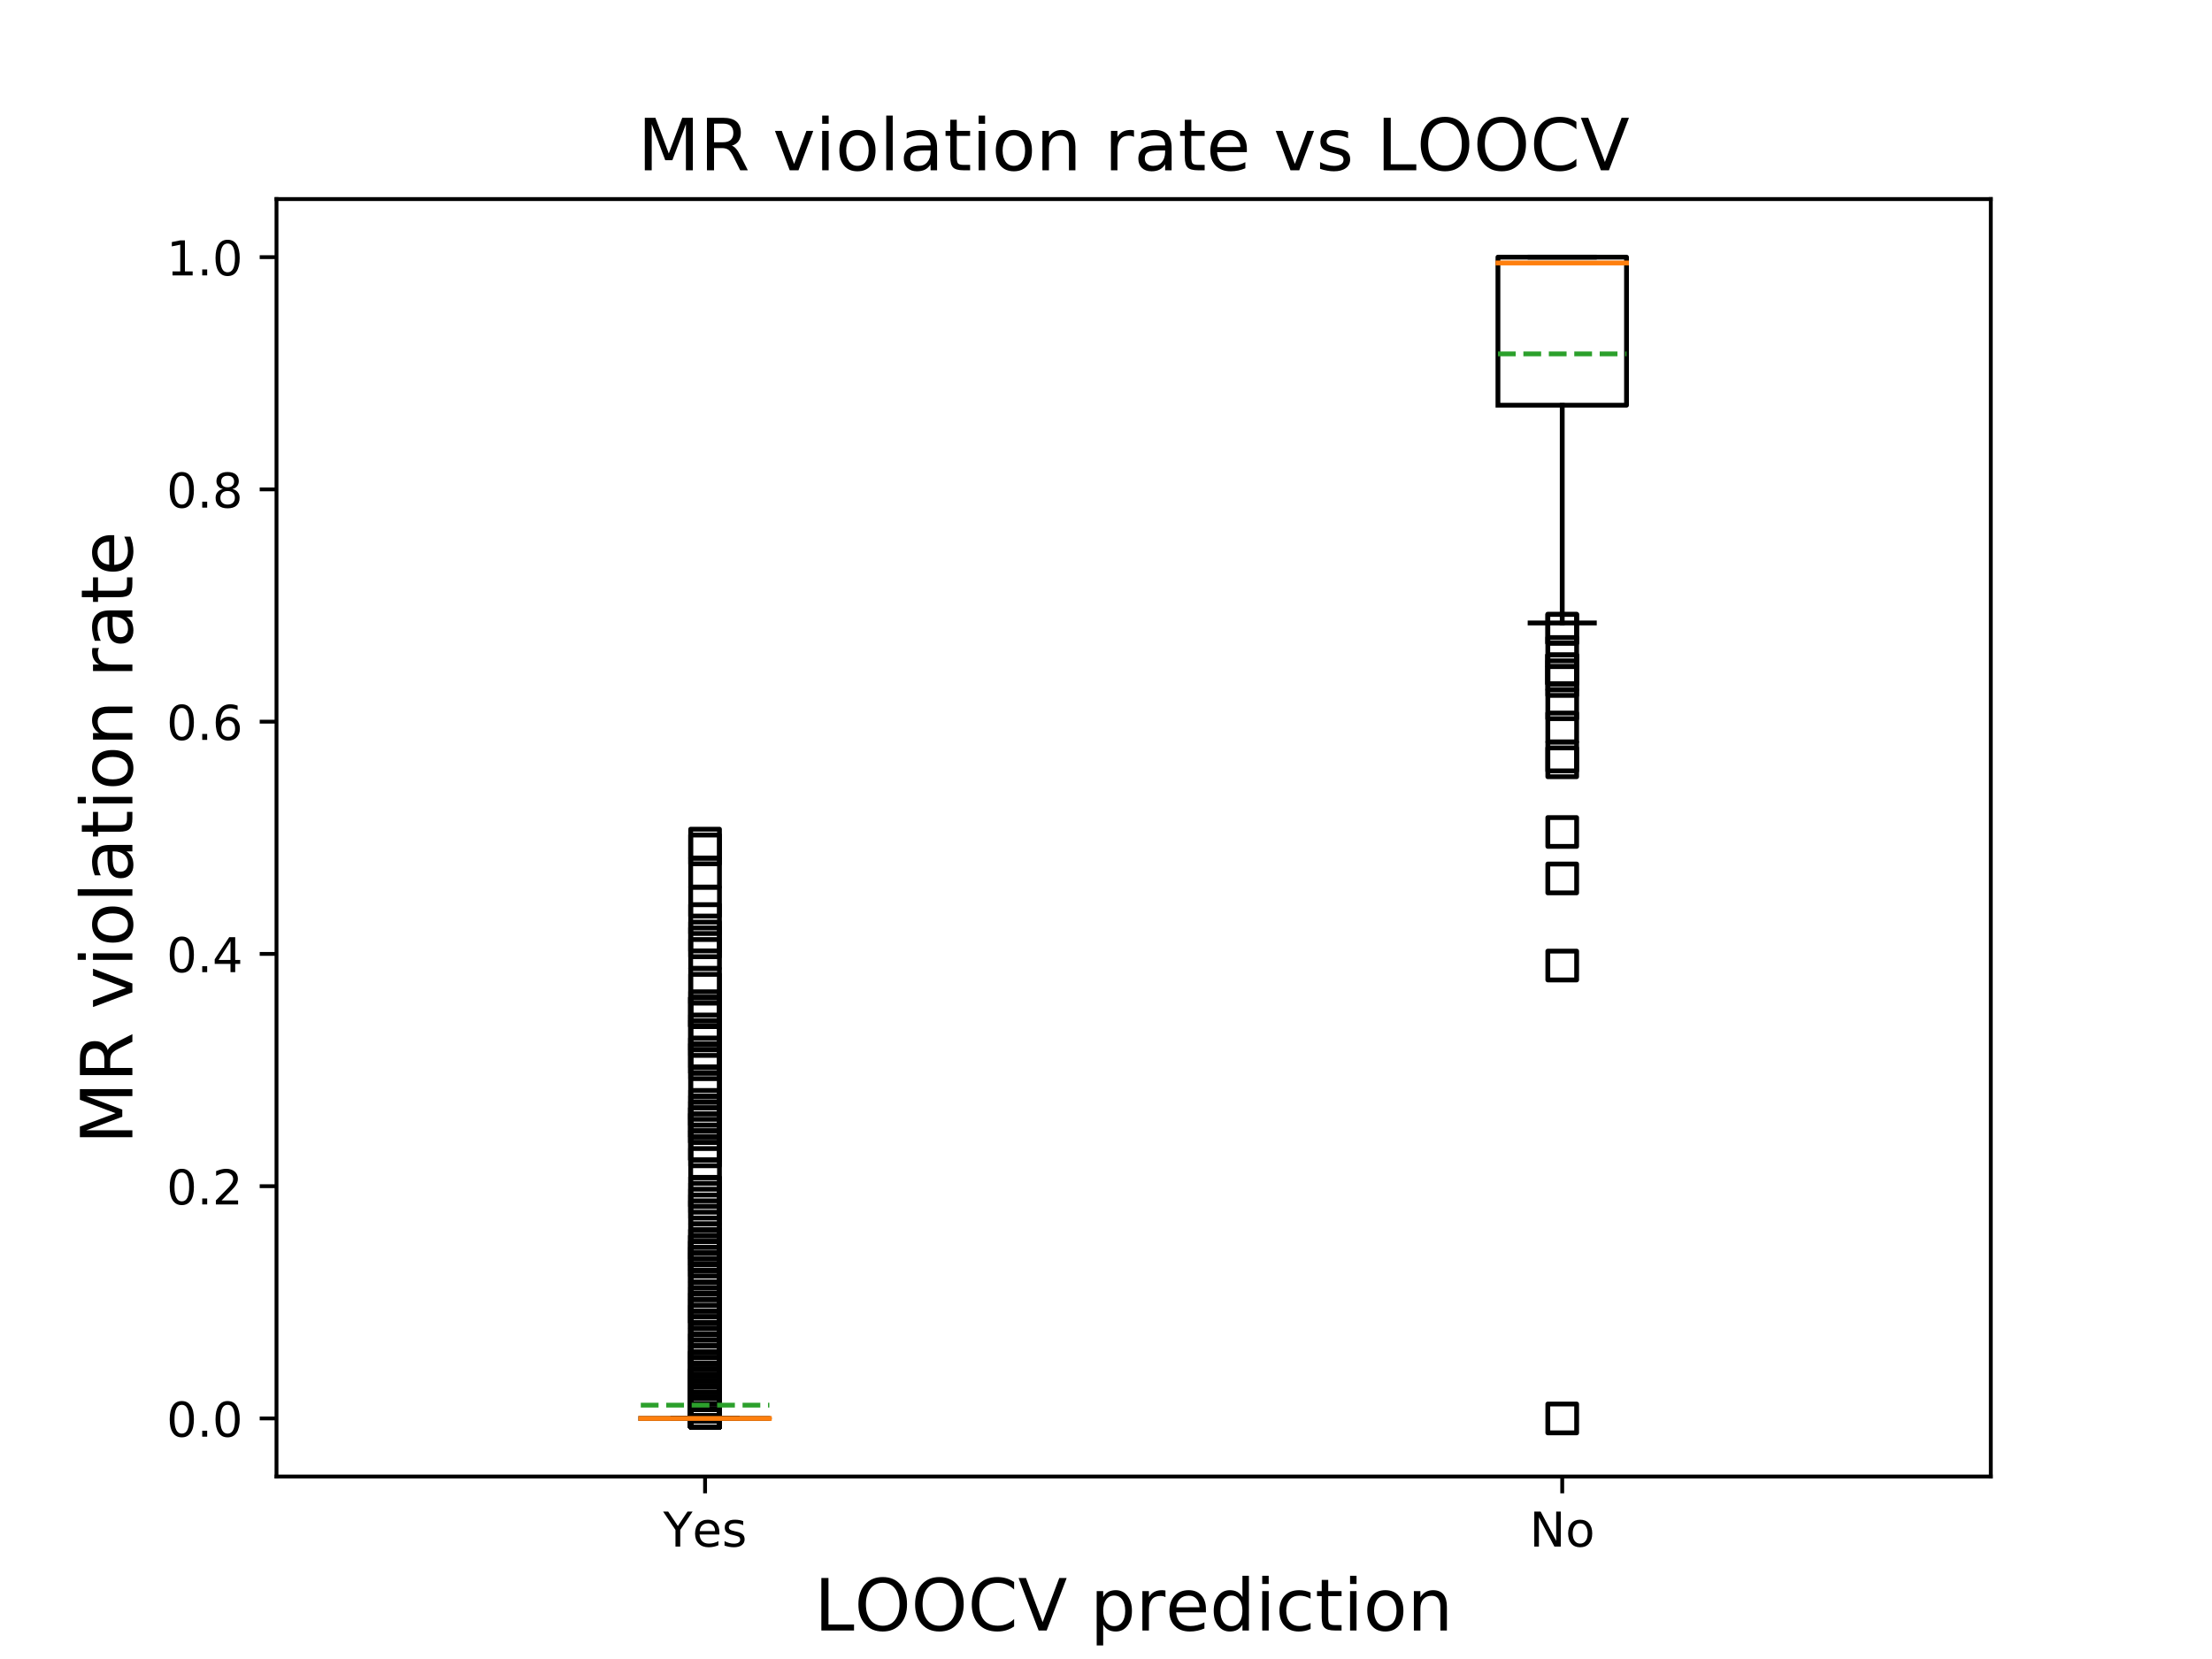 <?xml version="1.0" encoding="utf-8" standalone="no"?>
<!DOCTYPE svg PUBLIC "-//W3C//DTD SVG 1.1//EN"
  "http://www.w3.org/Graphics/SVG/1.1/DTD/svg11.dtd">
<!-- Created with matplotlib (https://matplotlib.org/) -->
<svg height="345.6pt" version="1.1" viewBox="0 0 460.8 345.6" width="460.8pt" xmlns="http://www.w3.org/2000/svg" xmlns:xlink="http://www.w3.org/1999/xlink">
 <defs>
  <style type="text/css">
*{stroke-linecap:butt;stroke-linejoin:round;}
  </style>
 </defs>
 <g id="figure_1">
  <g id="patch_1">
   <path d="M 0 345.6 
L 460.8 345.6 
L 460.8 0 
L 0 0 
z
" style="fill:#ffffff;"/>
  </g>
  <g id="axes_1">
   <g id="patch_2">
    <path d="M 57.6 307.584 
L 414.72 307.584 
L 414.72 41.472 
L 57.6 41.472 
z
" style="fill:#ffffff;"/>
   </g>
   <g id="matplotlib.axis_1">
    <g id="xtick_1">
     <g id="line2d_1">
      <defs>
       <path d="M 0 0 
L 0 3.5 
" id="m21ac62b0bc" style="stroke:#000000;stroke-width:0.8;"/>
      </defs>
      <g>
       <use style="stroke:#000000;stroke-width:0.8;" x="146.88" xlink:href="#m21ac62b0bc" y="307.584"/>
      </g>
     </g>
     <g id="text_1">
      <!-- Yes -->
      <defs>
       <path d="M -0.203 72.906 
L 10.406 72.906 
L 30.609 42.922 
L 50.688 72.906 
L 61.281 72.906 
L 35.5 34.719 
L 35.5 0 
L 25.594 0 
L 25.594 34.719 
z
" id="DejaVuSans-89"/>
       <path d="M 56.203 29.594 
L 56.203 25.203 
L 14.891 25.203 
Q 15.484 15.922 20.484 11.062 
Q 25.484 6.203 34.422 6.203 
Q 39.594 6.203 44.453 7.469 
Q 49.312 8.734 54.109 11.281 
L 54.109 2.781 
Q 49.266 0.734 44.188 -0.344 
Q 39.109 -1.422 33.891 -1.422 
Q 20.797 -1.422 13.156 6.188 
Q 5.516 13.812 5.516 26.812 
Q 5.516 40.234 12.766 48.109 
Q 20.016 56 32.328 56 
Q 43.359 56 49.781 48.891 
Q 56.203 41.797 56.203 29.594 
z
M 47.219 32.234 
Q 47.125 39.594 43.094 43.984 
Q 39.062 48.391 32.422 48.391 
Q 24.906 48.391 20.391 44.141 
Q 15.875 39.891 15.188 32.172 
z
" id="DejaVuSans-101"/>
       <path d="M 44.281 53.078 
L 44.281 44.578 
Q 40.484 46.531 36.375 47.5 
Q 32.281 48.484 27.875 48.484 
Q 21.188 48.484 17.844 46.438 
Q 14.5 44.391 14.5 40.281 
Q 14.5 37.156 16.891 35.375 
Q 19.281 33.594 26.516 31.984 
L 29.594 31.297 
Q 39.156 29.25 43.188 25.516 
Q 47.219 21.781 47.219 15.094 
Q 47.219 7.469 41.188 3.016 
Q 35.156 -1.422 24.609 -1.422 
Q 20.219 -1.422 15.453 -0.562 
Q 10.688 0.297 5.422 2 
L 5.422 11.281 
Q 10.406 8.688 15.234 7.391 
Q 20.062 6.109 24.812 6.109 
Q 31.156 6.109 34.562 8.281 
Q 37.984 10.453 37.984 14.406 
Q 37.984 18.062 35.516 20.016 
Q 33.062 21.969 24.703 23.781 
L 21.578 24.516 
Q 13.234 26.266 9.516 29.906 
Q 5.812 33.547 5.812 39.891 
Q 5.812 47.609 11.281 51.797 
Q 16.75 56 26.812 56 
Q 31.781 56 36.172 55.266 
Q 40.578 54.547 44.281 53.078 
z
" id="DejaVuSans-115"/>
      </defs>
      <g transform="translate(138.155 322.182)scale(0.1 -0.1)">
       <use xlink:href="#DejaVuSans-89"/>
       <use x="60.881" xlink:href="#DejaVuSans-101"/>
       <use x="122.404" xlink:href="#DejaVuSans-115"/>
      </g>
     </g>
    </g>
    <g id="xtick_2">
     <g id="line2d_2">
      <g>
       <use style="stroke:#000000;stroke-width:0.8;" x="325.44" xlink:href="#m21ac62b0bc" y="307.584"/>
      </g>
     </g>
     <g id="text_2">
      <!-- No -->
      <defs>
       <path d="M 9.812 72.906 
L 23.094 72.906 
L 55.422 11.922 
L 55.422 72.906 
L 64.984 72.906 
L 64.984 0 
L 51.703 0 
L 19.391 60.984 
L 19.391 0 
L 9.812 0 
z
" id="DejaVuSans-78"/>
       <path d="M 30.609 48.391 
Q 23.391 48.391 19.188 42.75 
Q 14.984 37.109 14.984 27.297 
Q 14.984 17.484 19.156 11.844 
Q 23.344 6.203 30.609 6.203 
Q 37.797 6.203 41.984 11.859 
Q 46.188 17.531 46.188 27.297 
Q 46.188 37.016 41.984 42.703 
Q 37.797 48.391 30.609 48.391 
z
M 30.609 56 
Q 42.328 56 49.016 48.375 
Q 55.719 40.766 55.719 27.297 
Q 55.719 13.875 49.016 6.219 
Q 42.328 -1.422 30.609 -1.422 
Q 18.844 -1.422 12.172 6.219 
Q 5.516 13.875 5.516 27.297 
Q 5.516 40.766 12.172 48.375 
Q 18.844 56 30.609 56 
z
" id="DejaVuSans-111"/>
      </defs>
      <g transform="translate(318.64 322.182)scale(0.1 -0.1)">
       <use xlink:href="#DejaVuSans-78"/>
       <use x="74.805" xlink:href="#DejaVuSans-111"/>
      </g>
     </g>
    </g>
    <g id="text_3">
     <!-- LOOCV prediction -->
     <defs>
      <path d="M 9.812 72.906 
L 19.672 72.906 
L 19.672 8.297 
L 55.172 8.297 
L 55.172 0 
L 9.812 0 
z
" id="DejaVuSans-76"/>
      <path d="M 39.406 66.219 
Q 28.656 66.219 22.328 58.203 
Q 16.016 50.203 16.016 36.375 
Q 16.016 22.609 22.328 14.594 
Q 28.656 6.594 39.406 6.594 
Q 50.141 6.594 56.422 14.594 
Q 62.703 22.609 62.703 36.375 
Q 62.703 50.203 56.422 58.203 
Q 50.141 66.219 39.406 66.219 
z
M 39.406 74.219 
Q 54.734 74.219 63.906 63.938 
Q 73.094 53.656 73.094 36.375 
Q 73.094 19.141 63.906 8.859 
Q 54.734 -1.422 39.406 -1.422 
Q 24.031 -1.422 14.812 8.828 
Q 5.609 19.094 5.609 36.375 
Q 5.609 53.656 14.812 63.938 
Q 24.031 74.219 39.406 74.219 
z
" id="DejaVuSans-79"/>
      <path d="M 64.406 67.281 
L 64.406 56.891 
Q 59.422 61.531 53.781 63.812 
Q 48.141 66.109 41.797 66.109 
Q 29.297 66.109 22.656 58.469 
Q 16.016 50.828 16.016 36.375 
Q 16.016 21.969 22.656 14.328 
Q 29.297 6.688 41.797 6.688 
Q 48.141 6.688 53.781 8.984 
Q 59.422 11.281 64.406 15.922 
L 64.406 5.609 
Q 59.234 2.094 53.438 0.328 
Q 47.656 -1.422 41.219 -1.422 
Q 24.656 -1.422 15.125 8.703 
Q 5.609 18.844 5.609 36.375 
Q 5.609 53.953 15.125 64.078 
Q 24.656 74.219 41.219 74.219 
Q 47.75 74.219 53.531 72.484 
Q 59.328 70.75 64.406 67.281 
z
" id="DejaVuSans-67"/>
      <path d="M 28.609 0 
L 0.781 72.906 
L 11.078 72.906 
L 34.188 11.531 
L 57.328 72.906 
L 67.578 72.906 
L 39.797 0 
z
" id="DejaVuSans-86"/>
      <path id="DejaVuSans-32"/>
      <path d="M 18.109 8.203 
L 18.109 -20.797 
L 9.078 -20.797 
L 9.078 54.688 
L 18.109 54.688 
L 18.109 46.391 
Q 20.953 51.266 25.266 53.625 
Q 29.594 56 35.594 56 
Q 45.562 56 51.781 48.094 
Q 58.016 40.188 58.016 27.297 
Q 58.016 14.406 51.781 6.484 
Q 45.562 -1.422 35.594 -1.422 
Q 29.594 -1.422 25.266 0.953 
Q 20.953 3.328 18.109 8.203 
z
M 48.688 27.297 
Q 48.688 37.203 44.609 42.844 
Q 40.531 48.484 33.406 48.484 
Q 26.266 48.484 22.188 42.844 
Q 18.109 37.203 18.109 27.297 
Q 18.109 17.391 22.188 11.75 
Q 26.266 6.109 33.406 6.109 
Q 40.531 6.109 44.609 11.75 
Q 48.688 17.391 48.688 27.297 
z
" id="DejaVuSans-112"/>
      <path d="M 41.109 46.297 
Q 39.594 47.172 37.812 47.578 
Q 36.031 48 33.891 48 
Q 26.266 48 22.188 43.047 
Q 18.109 38.094 18.109 28.812 
L 18.109 0 
L 9.078 0 
L 9.078 54.688 
L 18.109 54.688 
L 18.109 46.188 
Q 20.953 51.172 25.484 53.578 
Q 30.031 56 36.531 56 
Q 37.453 56 38.578 55.875 
Q 39.703 55.766 41.062 55.516 
z
" id="DejaVuSans-114"/>
      <path d="M 45.406 46.391 
L 45.406 75.984 
L 54.391 75.984 
L 54.391 0 
L 45.406 0 
L 45.406 8.203 
Q 42.578 3.328 38.25 0.953 
Q 33.938 -1.422 27.875 -1.422 
Q 17.969 -1.422 11.734 6.484 
Q 5.516 14.406 5.516 27.297 
Q 5.516 40.188 11.734 48.094 
Q 17.969 56 27.875 56 
Q 33.938 56 38.25 53.625 
Q 42.578 51.266 45.406 46.391 
z
M 14.797 27.297 
Q 14.797 17.391 18.875 11.75 
Q 22.953 6.109 30.078 6.109 
Q 37.203 6.109 41.297 11.75 
Q 45.406 17.391 45.406 27.297 
Q 45.406 37.203 41.297 42.844 
Q 37.203 48.484 30.078 48.484 
Q 22.953 48.484 18.875 42.844 
Q 14.797 37.203 14.797 27.297 
z
" id="DejaVuSans-100"/>
      <path d="M 9.422 54.688 
L 18.406 54.688 
L 18.406 0 
L 9.422 0 
z
M 9.422 75.984 
L 18.406 75.984 
L 18.406 64.594 
L 9.422 64.594 
z
" id="DejaVuSans-105"/>
      <path d="M 48.781 52.594 
L 48.781 44.188 
Q 44.969 46.297 41.141 47.344 
Q 37.312 48.391 33.406 48.391 
Q 24.656 48.391 19.812 42.844 
Q 14.984 37.312 14.984 27.297 
Q 14.984 17.281 19.812 11.734 
Q 24.656 6.203 33.406 6.203 
Q 37.312 6.203 41.141 7.25 
Q 44.969 8.297 48.781 10.406 
L 48.781 2.094 
Q 45.016 0.344 40.984 -0.531 
Q 36.969 -1.422 32.422 -1.422 
Q 20.062 -1.422 12.781 6.344 
Q 5.516 14.109 5.516 27.297 
Q 5.516 40.672 12.859 48.328 
Q 20.219 56 33.016 56 
Q 37.156 56 41.109 55.141 
Q 45.062 54.297 48.781 52.594 
z
" id="DejaVuSans-99"/>
      <path d="M 18.312 70.219 
L 18.312 54.688 
L 36.812 54.688 
L 36.812 47.703 
L 18.312 47.703 
L 18.312 18.016 
Q 18.312 11.328 20.141 9.422 
Q 21.969 7.516 27.594 7.516 
L 36.812 7.516 
L 36.812 0 
L 27.594 0 
Q 17.188 0 13.234 3.875 
Q 9.281 7.766 9.281 18.016 
L 9.281 47.703 
L 2.688 47.703 
L 2.688 54.688 
L 9.281 54.688 
L 9.281 70.219 
z
" id="DejaVuSans-116"/>
      <path d="M 54.891 33.016 
L 54.891 0 
L 45.906 0 
L 45.906 32.719 
Q 45.906 40.484 42.875 44.328 
Q 39.844 48.188 33.797 48.188 
Q 26.516 48.188 22.312 43.547 
Q 18.109 38.922 18.109 30.906 
L 18.109 0 
L 9.078 0 
L 9.078 54.688 
L 18.109 54.688 
L 18.109 46.188 
Q 21.344 51.125 25.703 53.562 
Q 30.078 56 35.797 56 
Q 45.219 56 50.047 50.172 
Q 54.891 44.344 54.891 33.016 
z
" id="DejaVuSans-110"/>
     </defs>
     <g transform="translate(169.634 339.66)scale(0.15 -0.15)">
      <use xlink:href="#DejaVuSans-76"/>
      <use x="55.666" xlink:href="#DejaVuSans-79"/>
      <use x="134.377" xlink:href="#DejaVuSans-79"/>
      <use x="213.088" xlink:href="#DejaVuSans-67"/>
      <use x="282.912" xlink:href="#DejaVuSans-86"/>
      <use x="351.32" xlink:href="#DejaVuSans-32"/>
      <use x="383.107" xlink:href="#DejaVuSans-112"/>
      <use x="446.584" xlink:href="#DejaVuSans-114"/>
      <use x="487.666" xlink:href="#DejaVuSans-101"/>
      <use x="549.189" xlink:href="#DejaVuSans-100"/>
      <use x="612.666" xlink:href="#DejaVuSans-105"/>
      <use x="640.449" xlink:href="#DejaVuSans-99"/>
      <use x="695.43" xlink:href="#DejaVuSans-116"/>
      <use x="734.639" xlink:href="#DejaVuSans-105"/>
      <use x="762.422" xlink:href="#DejaVuSans-111"/>
      <use x="823.604" xlink:href="#DejaVuSans-110"/>
     </g>
    </g>
   </g>
   <g id="matplotlib.axis_2">
    <g id="ytick_1">
     <g id="line2d_3">
      <defs>
       <path d="M 0 0 
L -3.5 0 
" id="m6e9c10c8f7" style="stroke:#000000;stroke-width:0.8;"/>
      </defs>
      <g>
       <use style="stroke:#000000;stroke-width:0.8;" x="57.6" xlink:href="#m6e9c10c8f7" y="295.488"/>
      </g>
     </g>
     <g id="text_4">
      <!-- 0.0 -->
      <defs>
       <path d="M 31.781 66.406 
Q 24.172 66.406 20.328 58.906 
Q 16.5 51.422 16.5 36.375 
Q 16.5 21.391 20.328 13.891 
Q 24.172 6.391 31.781 6.391 
Q 39.453 6.391 43.281 13.891 
Q 47.125 21.391 47.125 36.375 
Q 47.125 51.422 43.281 58.906 
Q 39.453 66.406 31.781 66.406 
z
M 31.781 74.219 
Q 44.047 74.219 50.516 64.516 
Q 56.984 54.828 56.984 36.375 
Q 56.984 17.969 50.516 8.266 
Q 44.047 -1.422 31.781 -1.422 
Q 19.531 -1.422 13.062 8.266 
Q 6.594 17.969 6.594 36.375 
Q 6.594 54.828 13.062 64.516 
Q 19.531 74.219 31.781 74.219 
z
" id="DejaVuSans-48"/>
       <path d="M 10.688 12.406 
L 21 12.406 
L 21 0 
L 10.688 0 
z
" id="DejaVuSans-46"/>
      </defs>
      <g transform="translate(34.697 299.287)scale(0.1 -0.1)">
       <use xlink:href="#DejaVuSans-48"/>
       <use x="63.623" xlink:href="#DejaVuSans-46"/>
       <use x="95.41" xlink:href="#DejaVuSans-48"/>
      </g>
     </g>
    </g>
    <g id="ytick_2">
     <g id="line2d_4">
      <g>
       <use style="stroke:#000000;stroke-width:0.8;" x="57.6" xlink:href="#m6e9c10c8f7" y="247.104"/>
      </g>
     </g>
     <g id="text_5">
      <!-- 0.2 -->
      <defs>
       <path d="M 19.188 8.297 
L 53.609 8.297 
L 53.609 0 
L 7.328 0 
L 7.328 8.297 
Q 12.938 14.109 22.625 23.891 
Q 32.328 33.688 34.812 36.531 
Q 39.547 41.844 41.422 45.531 
Q 43.312 49.219 43.312 52.781 
Q 43.312 58.594 39.234 62.25 
Q 35.156 65.922 28.609 65.922 
Q 23.969 65.922 18.812 64.312 
Q 13.672 62.703 7.812 59.422 
L 7.812 69.391 
Q 13.766 71.781 18.938 73 
Q 24.125 74.219 28.422 74.219 
Q 39.75 74.219 46.484 68.547 
Q 53.219 62.891 53.219 53.422 
Q 53.219 48.922 51.531 44.891 
Q 49.859 40.875 45.406 35.406 
Q 44.188 33.984 37.641 27.219 
Q 31.109 20.453 19.188 8.297 
z
" id="DejaVuSans-50"/>
      </defs>
      <g transform="translate(34.697 250.903)scale(0.1 -0.1)">
       <use xlink:href="#DejaVuSans-48"/>
       <use x="63.623" xlink:href="#DejaVuSans-46"/>
       <use x="95.41" xlink:href="#DejaVuSans-50"/>
      </g>
     </g>
    </g>
    <g id="ytick_3">
     <g id="line2d_5">
      <g>
       <use style="stroke:#000000;stroke-width:0.8;" x="57.6" xlink:href="#m6e9c10c8f7" y="198.72"/>
      </g>
     </g>
     <g id="text_6">
      <!-- 0.4 -->
      <defs>
       <path d="M 37.797 64.312 
L 12.891 25.391 
L 37.797 25.391 
z
M 35.203 72.906 
L 47.609 72.906 
L 47.609 25.391 
L 58.016 25.391 
L 58.016 17.188 
L 47.609 17.188 
L 47.609 0 
L 37.797 0 
L 37.797 17.188 
L 4.891 17.188 
L 4.891 26.703 
z
" id="DejaVuSans-52"/>
      </defs>
      <g transform="translate(34.697 202.519)scale(0.1 -0.1)">
       <use xlink:href="#DejaVuSans-48"/>
       <use x="63.623" xlink:href="#DejaVuSans-46"/>
       <use x="95.41" xlink:href="#DejaVuSans-52"/>
      </g>
     </g>
    </g>
    <g id="ytick_4">
     <g id="line2d_6">
      <g>
       <use style="stroke:#000000;stroke-width:0.8;" x="57.6" xlink:href="#m6e9c10c8f7" y="150.336"/>
      </g>
     </g>
     <g id="text_7">
      <!-- 0.6 -->
      <defs>
       <path d="M 33.016 40.375 
Q 26.375 40.375 22.484 35.828 
Q 18.609 31.297 18.609 23.391 
Q 18.609 15.531 22.484 10.953 
Q 26.375 6.391 33.016 6.391 
Q 39.656 6.391 43.531 10.953 
Q 47.406 15.531 47.406 23.391 
Q 47.406 31.297 43.531 35.828 
Q 39.656 40.375 33.016 40.375 
z
M 52.594 71.297 
L 52.594 62.312 
Q 48.875 64.062 45.094 64.984 
Q 41.312 65.922 37.594 65.922 
Q 27.828 65.922 22.672 59.328 
Q 17.531 52.734 16.797 39.406 
Q 19.672 43.656 24.016 45.922 
Q 28.375 48.188 33.594 48.188 
Q 44.578 48.188 50.953 41.516 
Q 57.328 34.859 57.328 23.391 
Q 57.328 12.156 50.688 5.359 
Q 44.047 -1.422 33.016 -1.422 
Q 20.359 -1.422 13.672 8.266 
Q 6.984 17.969 6.984 36.375 
Q 6.984 53.656 15.188 63.938 
Q 23.391 74.219 37.203 74.219 
Q 40.922 74.219 44.703 73.484 
Q 48.484 72.75 52.594 71.297 
z
" id="DejaVuSans-54"/>
      </defs>
      <g transform="translate(34.697 154.135)scale(0.1 -0.1)">
       <use xlink:href="#DejaVuSans-48"/>
       <use x="63.623" xlink:href="#DejaVuSans-46"/>
       <use x="95.41" xlink:href="#DejaVuSans-54"/>
      </g>
     </g>
    </g>
    <g id="ytick_5">
     <g id="line2d_7">
      <g>
       <use style="stroke:#000000;stroke-width:0.8;" x="57.6" xlink:href="#m6e9c10c8f7" y="101.952"/>
      </g>
     </g>
     <g id="text_8">
      <!-- 0.8 -->
      <defs>
       <path d="M 31.781 34.625 
Q 24.75 34.625 20.719 30.859 
Q 16.703 27.094 16.703 20.516 
Q 16.703 13.922 20.719 10.156 
Q 24.75 6.391 31.781 6.391 
Q 38.812 6.391 42.859 10.172 
Q 46.922 13.969 46.922 20.516 
Q 46.922 27.094 42.891 30.859 
Q 38.875 34.625 31.781 34.625 
z
M 21.922 38.812 
Q 15.578 40.375 12.031 44.719 
Q 8.5 49.078 8.5 55.328 
Q 8.5 64.062 14.719 69.141 
Q 20.953 74.219 31.781 74.219 
Q 42.672 74.219 48.875 69.141 
Q 55.078 64.062 55.078 55.328 
Q 55.078 49.078 51.531 44.719 
Q 48 40.375 41.703 38.812 
Q 48.828 37.156 52.797 32.312 
Q 56.781 27.484 56.781 20.516 
Q 56.781 9.906 50.312 4.234 
Q 43.844 -1.422 31.781 -1.422 
Q 19.734 -1.422 13.25 4.234 
Q 6.781 9.906 6.781 20.516 
Q 6.781 27.484 10.781 32.312 
Q 14.797 37.156 21.922 38.812 
z
M 18.312 54.391 
Q 18.312 48.734 21.844 45.562 
Q 25.391 42.391 31.781 42.391 
Q 38.141 42.391 41.719 45.562 
Q 45.312 48.734 45.312 54.391 
Q 45.312 60.062 41.719 63.234 
Q 38.141 66.406 31.781 66.406 
Q 25.391 66.406 21.844 63.234 
Q 18.312 60.062 18.312 54.391 
z
" id="DejaVuSans-56"/>
      </defs>
      <g transform="translate(34.697 105.751)scale(0.1 -0.1)">
       <use xlink:href="#DejaVuSans-48"/>
       <use x="63.623" xlink:href="#DejaVuSans-46"/>
       <use x="95.41" xlink:href="#DejaVuSans-56"/>
      </g>
     </g>
    </g>
    <g id="ytick_6">
     <g id="line2d_8">
      <g>
       <use style="stroke:#000000;stroke-width:0.8;" x="57.6" xlink:href="#m6e9c10c8f7" y="53.568"/>
      </g>
     </g>
     <g id="text_9">
      <!-- 1.0 -->
      <defs>
       <path d="M 12.406 8.297 
L 28.516 8.297 
L 28.516 63.922 
L 10.984 60.406 
L 10.984 69.391 
L 28.422 72.906 
L 38.281 72.906 
L 38.281 8.297 
L 54.391 8.297 
L 54.391 0 
L 12.406 0 
z
" id="DejaVuSans-49"/>
      </defs>
      <g transform="translate(34.697 57.367)scale(0.1 -0.1)">
       <use xlink:href="#DejaVuSans-49"/>
       <use x="63.623" xlink:href="#DejaVuSans-46"/>
       <use x="95.41" xlink:href="#DejaVuSans-48"/>
      </g>
     </g>
    </g>
    <g id="text_10">
     <!-- MR violation rate -->
     <defs>
      <path d="M 9.812 72.906 
L 24.516 72.906 
L 43.109 23.297 
L 61.812 72.906 
L 76.516 72.906 
L 76.516 0 
L 66.891 0 
L 66.891 64.016 
L 48.094 14.016 
L 38.188 14.016 
L 19.391 64.016 
L 19.391 0 
L 9.812 0 
z
" id="DejaVuSans-77"/>
      <path d="M 44.391 34.188 
Q 47.562 33.109 50.562 29.594 
Q 53.562 26.078 56.594 19.922 
L 66.609 0 
L 56 0 
L 46.688 18.703 
Q 43.062 26.031 39.672 28.422 
Q 36.281 30.812 30.422 30.812 
L 19.672 30.812 
L 19.672 0 
L 9.812 0 
L 9.812 72.906 
L 32.078 72.906 
Q 44.578 72.906 50.734 67.672 
Q 56.891 62.453 56.891 51.906 
Q 56.891 45.016 53.688 40.469 
Q 50.484 35.938 44.391 34.188 
z
M 19.672 64.797 
L 19.672 38.922 
L 32.078 38.922 
Q 39.203 38.922 42.844 42.219 
Q 46.484 45.516 46.484 51.906 
Q 46.484 58.297 42.844 61.547 
Q 39.203 64.797 32.078 64.797 
z
" id="DejaVuSans-82"/>
      <path d="M 2.984 54.688 
L 12.5 54.688 
L 29.594 8.797 
L 46.688 54.688 
L 56.203 54.688 
L 35.688 0 
L 23.484 0 
z
" id="DejaVuSans-118"/>
      <path d="M 9.422 75.984 
L 18.406 75.984 
L 18.406 0 
L 9.422 0 
z
" id="DejaVuSans-108"/>
      <path d="M 34.281 27.484 
Q 23.391 27.484 19.188 25 
Q 14.984 22.516 14.984 16.5 
Q 14.984 11.719 18.141 8.906 
Q 21.297 6.109 26.703 6.109 
Q 34.188 6.109 38.703 11.406 
Q 43.219 16.703 43.219 25.484 
L 43.219 27.484 
z
M 52.203 31.203 
L 52.203 0 
L 43.219 0 
L 43.219 8.297 
Q 40.141 3.328 35.547 0.953 
Q 30.953 -1.422 24.312 -1.422 
Q 15.922 -1.422 10.953 3.297 
Q 6 8.016 6 15.922 
Q 6 25.141 12.172 29.828 
Q 18.359 34.516 30.609 34.516 
L 43.219 34.516 
L 43.219 35.406 
Q 43.219 41.609 39.141 45 
Q 35.062 48.391 27.688 48.391 
Q 23 48.391 18.547 47.266 
Q 14.109 46.141 10.016 43.891 
L 10.016 52.203 
Q 14.938 54.109 19.578 55.047 
Q 24.219 56 28.609 56 
Q 40.484 56 46.344 49.844 
Q 52.203 43.703 52.203 31.203 
z
" id="DejaVuSans-97"/>
     </defs>
     <g transform="translate(27.577 238.369)rotate(-90)scale(0.15 -0.15)">
      <use xlink:href="#DejaVuSans-77"/>
      <use x="86.279" xlink:href="#DejaVuSans-82"/>
      <use x="155.762" xlink:href="#DejaVuSans-32"/>
      <use x="187.549" xlink:href="#DejaVuSans-118"/>
      <use x="246.729" xlink:href="#DejaVuSans-105"/>
      <use x="274.512" xlink:href="#DejaVuSans-111"/>
      <use x="335.693" xlink:href="#DejaVuSans-108"/>
      <use x="363.477" xlink:href="#DejaVuSans-97"/>
      <use x="424.756" xlink:href="#DejaVuSans-116"/>
      <use x="463.965" xlink:href="#DejaVuSans-105"/>
      <use x="491.748" xlink:href="#DejaVuSans-111"/>
      <use x="552.93" xlink:href="#DejaVuSans-110"/>
      <use x="616.309" xlink:href="#DejaVuSans-32"/>
      <use x="648.096" xlink:href="#DejaVuSans-114"/>
      <use x="689.209" xlink:href="#DejaVuSans-97"/>
      <use x="750.488" xlink:href="#DejaVuSans-116"/>
      <use x="789.697" xlink:href="#DejaVuSans-101"/>
     </g>
    </g>
   </g>
   <g id="line2d_9">
    <path clip-path="url(#p025a05ccf8)" d="M 133.488 295.488 
L 160.272 295.488 
L 160.272 295.488 
L 133.488 295.488 
L 133.488 295.488 
" style="fill:none;stroke:#000000;stroke-linecap:square;"/>
   </g>
   <g id="line2d_10">
    <path clip-path="url(#p025a05ccf8)" d="M 146.88 295.488 
L 146.88 295.488 
" style="fill:none;stroke:#000000;stroke-linecap:square;"/>
   </g>
   <g id="line2d_11">
    <path clip-path="url(#p025a05ccf8)" d="M 146.88 295.488 
L 146.88 295.488 
" style="fill:none;stroke:#000000;stroke-linecap:square;"/>
   </g>
   <g id="line2d_12">
    <path clip-path="url(#p025a05ccf8)" d="M 140.184 295.488 
L 153.576 295.488 
" style="fill:none;stroke:#000000;stroke-linecap:square;"/>
   </g>
   <g id="line2d_13">
    <path clip-path="url(#p025a05ccf8)" d="M 140.184 295.488 
L 153.576 295.488 
" style="fill:none;stroke:#000000;stroke-linecap:square;"/>
   </g>
   <g id="line2d_14">
    <defs>
     <path d="M -3 3 
L 3 3 
L 3 -3 
L -3 -3 
z
" id="mf891c293b8" style="stroke:#000000;stroke-linejoin:miter;"/>
    </defs>
    <g clip-path="url(#p025a05ccf8)">
     <use style="fill-opacity:0;stroke:#000000;stroke-linejoin:miter;" x="146.88" xlink:href="#mf891c293b8" y="294.278"/>
     <use style="fill-opacity:0;stroke:#000000;stroke-linejoin:miter;" x="146.88" xlink:href="#mf891c293b8" y="287.021"/>
     <use style="fill-opacity:0;stroke:#000000;stroke-linejoin:miter;" x="146.88" xlink:href="#mf891c293b8" y="288.23"/>
     <use style="fill-opacity:0;stroke:#000000;stroke-linejoin:miter;" x="146.88" xlink:href="#mf891c293b8" y="277.344"/>
     <use style="fill-opacity:0;stroke:#000000;stroke-linejoin:miter;" x="146.88" xlink:href="#mf891c293b8" y="291.859"/>
     <use style="fill-opacity:0;stroke:#000000;stroke-linejoin:miter;" x="146.88" xlink:href="#mf891c293b8" y="293.069"/>
     <use style="fill-opacity:0;stroke:#000000;stroke-linejoin:miter;" x="146.88" xlink:href="#mf891c293b8" y="291.859"/>
     <use style="fill-opacity:0;stroke:#000000;stroke-linejoin:miter;" x="146.88" xlink:href="#mf891c293b8" y="294.278"/>
     <use style="fill-opacity:0;stroke:#000000;stroke-linejoin:miter;" x="146.88" xlink:href="#mf891c293b8" y="293.069"/>
     <use style="fill-opacity:0;stroke:#000000;stroke-linejoin:miter;" x="146.88" xlink:href="#mf891c293b8" y="294.278"/>
     <use style="fill-opacity:0;stroke:#000000;stroke-linejoin:miter;" x="146.88" xlink:href="#mf891c293b8" y="294.278"/>
     <use style="fill-opacity:0;stroke:#000000;stroke-linejoin:miter;" x="146.88" xlink:href="#mf891c293b8" y="294.278"/>
     <use style="fill-opacity:0;stroke:#000000;stroke-linejoin:miter;" x="146.88" xlink:href="#mf891c293b8" y="238.637"/>
     <use style="fill-opacity:0;stroke:#000000;stroke-linejoin:miter;" x="146.88" xlink:href="#mf891c293b8" y="277.344"/>
     <use style="fill-opacity:0;stroke:#000000;stroke-linejoin:miter;" x="146.88" xlink:href="#mf891c293b8" y="293.069"/>
     <use style="fill-opacity:0;stroke:#000000;stroke-linejoin:miter;" x="146.88" xlink:href="#mf891c293b8" y="210.816"/>
     <use style="fill-opacity:0;stroke:#000000;stroke-linejoin:miter;" x="146.88" xlink:href="#mf891c293b8" y="293.069"/>
     <use style="fill-opacity:0;stroke:#000000;stroke-linejoin:miter;" x="146.88" xlink:href="#mf891c293b8" y="290.65"/>
     <use style="fill-opacity:0;stroke:#000000;stroke-linejoin:miter;" x="146.88" xlink:href="#mf891c293b8" y="279.763"/>
     <use style="fill-opacity:0;stroke:#000000;stroke-linejoin:miter;" x="146.88" xlink:href="#mf891c293b8" y="210.816"/>
     <use style="fill-opacity:0;stroke:#000000;stroke-linejoin:miter;" x="146.88" xlink:href="#mf891c293b8" y="262.829"/>
     <use style="fill-opacity:0;stroke:#000000;stroke-linejoin:miter;" x="146.88" xlink:href="#mf891c293b8" y="290.65"/>
     <use style="fill-opacity:0;stroke:#000000;stroke-linejoin:miter;" x="146.88" xlink:href="#mf891c293b8" y="282.182"/>
     <use style="fill-opacity:0;stroke:#000000;stroke-linejoin:miter;" x="146.88" xlink:href="#mf891c293b8" y="272.506"/>
     <use style="fill-opacity:0;stroke:#000000;stroke-linejoin:miter;" x="146.88" xlink:href="#mf891c293b8" y="226.541"/>
     <use style="fill-opacity:0;stroke:#000000;stroke-linejoin:miter;" x="146.88" xlink:href="#mf891c293b8" y="176.947"/>
     <use style="fill-opacity:0;stroke:#000000;stroke-linejoin:miter;" x="146.88" xlink:href="#mf891c293b8" y="260.41"/>
     <use style="fill-opacity:0;stroke:#000000;stroke-linejoin:miter;" x="146.88" xlink:href="#mf891c293b8" y="251.942"/>
     <use style="fill-opacity:0;stroke:#000000;stroke-linejoin:miter;" x="146.88" xlink:href="#mf891c293b8" y="219.283"/>
     <use style="fill-opacity:0;stroke:#000000;stroke-linejoin:miter;" x="146.88" xlink:href="#mf891c293b8" y="273.715"/>
     <use style="fill-opacity:0;stroke:#000000;stroke-linejoin:miter;" x="146.88" xlink:href="#mf891c293b8" y="291.859"/>
     <use style="fill-opacity:0;stroke:#000000;stroke-linejoin:miter;" x="146.88" xlink:href="#mf891c293b8" y="266.458"/>
     <use style="fill-opacity:0;stroke:#000000;stroke-linejoin:miter;" x="146.88" xlink:href="#mf891c293b8" y="276.134"/>
     <use style="fill-opacity:0;stroke:#000000;stroke-linejoin:miter;" x="146.88" xlink:href="#mf891c293b8" y="259.2"/>
     <use style="fill-opacity:0;stroke:#000000;stroke-linejoin:miter;" x="146.88" xlink:href="#mf891c293b8" y="293.069"/>
     <use style="fill-opacity:0;stroke:#000000;stroke-linejoin:miter;" x="146.88" xlink:href="#mf891c293b8" y="294.278"/>
     <use style="fill-opacity:0;stroke:#000000;stroke-linejoin:miter;" x="146.88" xlink:href="#mf891c293b8" y="209.606"/>
     <use style="fill-opacity:0;stroke:#000000;stroke-linejoin:miter;" x="146.88" xlink:href="#mf891c293b8" y="267.667"/>
     <use style="fill-opacity:0;stroke:#000000;stroke-linejoin:miter;" x="146.88" xlink:href="#mf891c293b8" y="235.008"/>
     <use style="fill-opacity:0;stroke:#000000;stroke-linejoin:miter;" x="146.88" xlink:href="#mf891c293b8" y="289.44"/>
     <use style="fill-opacity:0;stroke:#000000;stroke-linejoin:miter;" x="146.88" xlink:href="#mf891c293b8" y="294.278"/>
     <use style="fill-opacity:0;stroke:#000000;stroke-linejoin:miter;" x="146.88" xlink:href="#mf891c293b8" y="291.859"/>
     <use style="fill-opacity:0;stroke:#000000;stroke-linejoin:miter;" x="146.88" xlink:href="#mf891c293b8" y="210.816"/>
     <use style="fill-opacity:0;stroke:#000000;stroke-linejoin:miter;" x="146.88" xlink:href="#mf891c293b8" y="283.392"/>
     <use style="fill-opacity:0;stroke:#000000;stroke-linejoin:miter;" x="146.88" xlink:href="#mf891c293b8" y="225.331"/>
     <use style="fill-opacity:0;stroke:#000000;stroke-linejoin:miter;" x="146.88" xlink:href="#mf891c293b8" y="294.278"/>
     <use style="fill-opacity:0;stroke:#000000;stroke-linejoin:miter;" x="146.88" xlink:href="#mf891c293b8" y="235.008"/>
     <use style="fill-opacity:0;stroke:#000000;stroke-linejoin:miter;" x="146.88" xlink:href="#mf891c293b8" y="260.41"/>
     <use style="fill-opacity:0;stroke:#000000;stroke-linejoin:miter;" x="146.88" xlink:href="#mf891c293b8" y="289.44"/>
     <use style="fill-opacity:0;stroke:#000000;stroke-linejoin:miter;" x="146.88" xlink:href="#mf891c293b8" y="294.278"/>
     <use style="fill-opacity:0;stroke:#000000;stroke-linejoin:miter;" x="146.88" xlink:href="#mf891c293b8" y="293.069"/>
     <use style="fill-opacity:0;stroke:#000000;stroke-linejoin:miter;" x="146.88" xlink:href="#mf891c293b8" y="290.65"/>
     <use style="fill-opacity:0;stroke:#000000;stroke-linejoin:miter;" x="146.88" xlink:href="#mf891c293b8" y="294.278"/>
     <use style="fill-opacity:0;stroke:#000000;stroke-linejoin:miter;" x="146.88" xlink:href="#mf891c293b8" y="216.864"/>
     <use style="fill-opacity:0;stroke:#000000;stroke-linejoin:miter;" x="146.88" xlink:href="#mf891c293b8" y="260.41"/>
     <use style="fill-opacity:0;stroke:#000000;stroke-linejoin:miter;" x="146.88" xlink:href="#mf891c293b8" y="214.445"/>
     <use style="fill-opacity:0;stroke:#000000;stroke-linejoin:miter;" x="146.88" xlink:href="#mf891c293b8" y="257.99"/>
     <use style="fill-opacity:0;stroke:#000000;stroke-linejoin:miter;" x="146.88" xlink:href="#mf891c293b8" y="272.506"/>
     <use style="fill-opacity:0;stroke:#000000;stroke-linejoin:miter;" x="146.88" xlink:href="#mf891c293b8" y="294.278"/>
     <use style="fill-opacity:0;stroke:#000000;stroke-linejoin:miter;" x="146.88" xlink:href="#mf891c293b8" y="294.278"/>
     <use style="fill-opacity:0;stroke:#000000;stroke-linejoin:miter;" x="146.88" xlink:href="#mf891c293b8" y="261.619"/>
     <use style="fill-opacity:0;stroke:#000000;stroke-linejoin:miter;" x="146.88" xlink:href="#mf891c293b8" y="290.65"/>
     <use style="fill-opacity:0;stroke:#000000;stroke-linejoin:miter;" x="146.88" xlink:href="#mf891c293b8" y="221.702"/>
     <use style="fill-opacity:0;stroke:#000000;stroke-linejoin:miter;" x="146.88" xlink:href="#mf891c293b8" y="294.278"/>
     <use style="fill-opacity:0;stroke:#000000;stroke-linejoin:miter;" x="146.88" xlink:href="#mf891c293b8" y="294.278"/>
     <use style="fill-opacity:0;stroke:#000000;stroke-linejoin:miter;" x="146.88" xlink:href="#mf891c293b8" y="284.602"/>
     <use style="fill-opacity:0;stroke:#000000;stroke-linejoin:miter;" x="146.88" xlink:href="#mf891c293b8" y="294.278"/>
     <use style="fill-opacity:0;stroke:#000000;stroke-linejoin:miter;" x="146.88" xlink:href="#mf891c293b8" y="294.278"/>
     <use style="fill-opacity:0;stroke:#000000;stroke-linejoin:miter;" x="146.88" xlink:href="#mf891c293b8" y="294.278"/>
     <use style="fill-opacity:0;stroke:#000000;stroke-linejoin:miter;" x="146.88" xlink:href="#mf891c293b8" y="270.086"/>
     <use style="fill-opacity:0;stroke:#000000;stroke-linejoin:miter;" x="146.88" xlink:href="#mf891c293b8" y="284.602"/>
     <use style="fill-opacity:0;stroke:#000000;stroke-linejoin:miter;" x="146.88" xlink:href="#mf891c293b8" y="259.2"/>
     <use style="fill-opacity:0;stroke:#000000;stroke-linejoin:miter;" x="146.88" xlink:href="#mf891c293b8" y="290.65"/>
     <use style="fill-opacity:0;stroke:#000000;stroke-linejoin:miter;" x="146.88" xlink:href="#mf891c293b8" y="285.811"/>
     <use style="fill-opacity:0;stroke:#000000;stroke-linejoin:miter;" x="146.88" xlink:href="#mf891c293b8" y="291.859"/>
     <use style="fill-opacity:0;stroke:#000000;stroke-linejoin:miter;" x="146.88" xlink:href="#mf891c293b8" y="288.23"/>
     <use style="fill-opacity:0;stroke:#000000;stroke-linejoin:miter;" x="146.88" xlink:href="#mf891c293b8" y="294.278"/>
     <use style="fill-opacity:0;stroke:#000000;stroke-linejoin:miter;" x="146.88" xlink:href="#mf891c293b8" y="294.278"/>
     <use style="fill-opacity:0;stroke:#000000;stroke-linejoin:miter;" x="146.88" xlink:href="#mf891c293b8" y="248.314"/>
     <use style="fill-opacity:0;stroke:#000000;stroke-linejoin:miter;" x="146.88" xlink:href="#mf891c293b8" y="293.069"/>
     <use style="fill-opacity:0;stroke:#000000;stroke-linejoin:miter;" x="146.88" xlink:href="#mf891c293b8" y="289.44"/>
     <use style="fill-opacity:0;stroke:#000000;stroke-linejoin:miter;" x="146.88" xlink:href="#mf891c293b8" y="198.72"/>
     <use style="fill-opacity:0;stroke:#000000;stroke-linejoin:miter;" x="146.88" xlink:href="#mf891c293b8" y="253.152"/>
     <use style="fill-opacity:0;stroke:#000000;stroke-linejoin:miter;" x="146.88" xlink:href="#mf891c293b8" y="233.798"/>
     <use style="fill-opacity:0;stroke:#000000;stroke-linejoin:miter;" x="146.88" xlink:href="#mf891c293b8" y="294.278"/>
     <use style="fill-opacity:0;stroke:#000000;stroke-linejoin:miter;" x="146.88" xlink:href="#mf891c293b8" y="250.733"/>
     <use style="fill-opacity:0;stroke:#000000;stroke-linejoin:miter;" x="146.88" xlink:href="#mf891c293b8" y="273.715"/>
     <use style="fill-opacity:0;stroke:#000000;stroke-linejoin:miter;" x="146.88" xlink:href="#mf891c293b8" y="291.859"/>
     <use style="fill-opacity:0;stroke:#000000;stroke-linejoin:miter;" x="146.88" xlink:href="#mf891c293b8" y="195.091"/>
     <use style="fill-opacity:0;stroke:#000000;stroke-linejoin:miter;" x="146.88" xlink:href="#mf891c293b8" y="215.654"/>
     <use style="fill-opacity:0;stroke:#000000;stroke-linejoin:miter;" x="146.88" xlink:href="#mf891c293b8" y="210.816"/>
     <use style="fill-opacity:0;stroke:#000000;stroke-linejoin:miter;" x="146.88" xlink:href="#mf891c293b8" y="284.602"/>
     <use style="fill-opacity:0;stroke:#000000;stroke-linejoin:miter;" x="146.88" xlink:href="#mf891c293b8" y="187.834"/>
     <use style="fill-opacity:0;stroke:#000000;stroke-linejoin:miter;" x="146.88" xlink:href="#mf891c293b8" y="271.296"/>
     <use style="fill-opacity:0;stroke:#000000;stroke-linejoin:miter;" x="146.88" xlink:href="#mf891c293b8" y="290.65"/>
     <use style="fill-opacity:0;stroke:#000000;stroke-linejoin:miter;" x="146.88" xlink:href="#mf891c293b8" y="287.021"/>
     <use style="fill-opacity:0;stroke:#000000;stroke-linejoin:miter;" x="146.88" xlink:href="#mf891c293b8" y="230.17"/>
     <use style="fill-opacity:0;stroke:#000000;stroke-linejoin:miter;" x="146.88" xlink:href="#mf891c293b8" y="294.278"/>
     <use style="fill-opacity:0;stroke:#000000;stroke-linejoin:miter;" x="146.88" xlink:href="#mf891c293b8" y="288.23"/>
     <use style="fill-opacity:0;stroke:#000000;stroke-linejoin:miter;" x="146.88" xlink:href="#mf891c293b8" y="272.506"/>
     <use style="fill-opacity:0;stroke:#000000;stroke-linejoin:miter;" x="146.88" xlink:href="#mf891c293b8" y="289.44"/>
     <use style="fill-opacity:0;stroke:#000000;stroke-linejoin:miter;" x="146.88" xlink:href="#mf891c293b8" y="294.278"/>
     <use style="fill-opacity:0;stroke:#000000;stroke-linejoin:miter;" x="146.88" xlink:href="#mf891c293b8" y="271.296"/>
     <use style="fill-opacity:0;stroke:#000000;stroke-linejoin:miter;" x="146.88" xlink:href="#mf891c293b8" y="294.278"/>
     <use style="fill-opacity:0;stroke:#000000;stroke-linejoin:miter;" x="146.88" xlink:href="#mf891c293b8" y="291.859"/>
     <use style="fill-opacity:0;stroke:#000000;stroke-linejoin:miter;" x="146.88" xlink:href="#mf891c293b8" y="294.278"/>
     <use style="fill-opacity:0;stroke:#000000;stroke-linejoin:miter;" x="146.88" xlink:href="#mf891c293b8" y="191.462"/>
     <use style="fill-opacity:0;stroke:#000000;stroke-linejoin:miter;" x="146.88" xlink:href="#mf891c293b8" y="238.637"/>
     <use style="fill-opacity:0;stroke:#000000;stroke-linejoin:miter;" x="146.88" xlink:href="#mf891c293b8" y="294.278"/>
     <use style="fill-opacity:0;stroke:#000000;stroke-linejoin:miter;" x="146.88" xlink:href="#mf891c293b8" y="215.654"/>
     <use style="fill-opacity:0;stroke:#000000;stroke-linejoin:miter;" x="146.88" xlink:href="#mf891c293b8" y="204.768"/>
     <use style="fill-opacity:0;stroke:#000000;stroke-linejoin:miter;" x="146.88" xlink:href="#mf891c293b8" y="294.278"/>
     <use style="fill-opacity:0;stroke:#000000;stroke-linejoin:miter;" x="146.88" xlink:href="#mf891c293b8" y="294.278"/>
     <use style="fill-opacity:0;stroke:#000000;stroke-linejoin:miter;" x="146.88" xlink:href="#mf891c293b8" y="248.314"/>
     <use style="fill-opacity:0;stroke:#000000;stroke-linejoin:miter;" x="146.88" xlink:href="#mf891c293b8" y="291.859"/>
     <use style="fill-opacity:0;stroke:#000000;stroke-linejoin:miter;" x="146.88" xlink:href="#mf891c293b8" y="294.278"/>
     <use style="fill-opacity:0;stroke:#000000;stroke-linejoin:miter;" x="146.88" xlink:href="#mf891c293b8" y="175.738"/>
     <use style="fill-opacity:0;stroke:#000000;stroke-linejoin:miter;" x="146.88" xlink:href="#mf891c293b8" y="294.278"/>
     <use style="fill-opacity:0;stroke:#000000;stroke-linejoin:miter;" x="146.88" xlink:href="#mf891c293b8" y="294.278"/>
     <use style="fill-opacity:0;stroke:#000000;stroke-linejoin:miter;" x="146.88" xlink:href="#mf891c293b8" y="293.069"/>
     <use style="fill-opacity:0;stroke:#000000;stroke-linejoin:miter;" x="146.88" xlink:href="#mf891c293b8" y="287.021"/>
     <use style="fill-opacity:0;stroke:#000000;stroke-linejoin:miter;" x="146.88" xlink:href="#mf891c293b8" y="293.069"/>
     <use style="fill-opacity:0;stroke:#000000;stroke-linejoin:miter;" x="146.88" xlink:href="#mf891c293b8" y="294.278"/>
     <use style="fill-opacity:0;stroke:#000000;stroke-linejoin:miter;" x="146.88" xlink:href="#mf891c293b8" y="284.602"/>
     <use style="fill-opacity:0;stroke:#000000;stroke-linejoin:miter;" x="146.88" xlink:href="#mf891c293b8" y="288.23"/>
     <use style="fill-opacity:0;stroke:#000000;stroke-linejoin:miter;" x="146.88" xlink:href="#mf891c293b8" y="293.069"/>
     <use style="fill-opacity:0;stroke:#000000;stroke-linejoin:miter;" x="146.88" xlink:href="#mf891c293b8" y="289.44"/>
     <use style="fill-opacity:0;stroke:#000000;stroke-linejoin:miter;" x="146.88" xlink:href="#mf891c293b8" y="290.65"/>
     <use style="fill-opacity:0;stroke:#000000;stroke-linejoin:miter;" x="146.88" xlink:href="#mf891c293b8" y="272.506"/>
     <use style="fill-opacity:0;stroke:#000000;stroke-linejoin:miter;" x="146.88" xlink:href="#mf891c293b8" y="232.589"/>
     <use style="fill-opacity:0;stroke:#000000;stroke-linejoin:miter;" x="146.88" xlink:href="#mf891c293b8" y="293.069"/>
     <use style="fill-opacity:0;stroke:#000000;stroke-linejoin:miter;" x="146.88" xlink:href="#mf891c293b8" y="293.069"/>
     <use style="fill-opacity:0;stroke:#000000;stroke-linejoin:miter;" x="146.88" xlink:href="#mf891c293b8" y="294.278"/>
     <use style="fill-opacity:0;stroke:#000000;stroke-linejoin:miter;" x="146.88" xlink:href="#mf891c293b8" y="294.278"/>
     <use style="fill-opacity:0;stroke:#000000;stroke-linejoin:miter;" x="146.88" xlink:href="#mf891c293b8" y="294.278"/>
     <use style="fill-opacity:0;stroke:#000000;stroke-linejoin:miter;" x="146.88" xlink:href="#mf891c293b8" y="294.278"/>
     <use style="fill-opacity:0;stroke:#000000;stroke-linejoin:miter;" x="146.88" xlink:href="#mf891c293b8" y="294.278"/>
     <use style="fill-opacity:0;stroke:#000000;stroke-linejoin:miter;" x="146.88" xlink:href="#mf891c293b8" y="293.069"/>
     <use style="fill-opacity:0;stroke:#000000;stroke-linejoin:miter;" x="146.88" xlink:href="#mf891c293b8" y="291.859"/>
     <use style="fill-opacity:0;stroke:#000000;stroke-linejoin:miter;" x="146.88" xlink:href="#mf891c293b8" y="294.278"/>
     <use style="fill-opacity:0;stroke:#000000;stroke-linejoin:miter;" x="146.88" xlink:href="#mf891c293b8" y="285.811"/>
     <use style="fill-opacity:0;stroke:#000000;stroke-linejoin:miter;" x="146.88" xlink:href="#mf891c293b8" y="220.493"/>
     <use style="fill-opacity:0;stroke:#000000;stroke-linejoin:miter;" x="146.88" xlink:href="#mf891c293b8" y="280.973"/>
     <use style="fill-opacity:0;stroke:#000000;stroke-linejoin:miter;" x="146.88" xlink:href="#mf891c293b8" y="288.23"/>
     <use style="fill-opacity:0;stroke:#000000;stroke-linejoin:miter;" x="146.88" xlink:href="#mf891c293b8" y="266.458"/>
     <use style="fill-opacity:0;stroke:#000000;stroke-linejoin:miter;" x="146.88" xlink:href="#mf891c293b8" y="291.859"/>
     <use style="fill-opacity:0;stroke:#000000;stroke-linejoin:miter;" x="146.88" xlink:href="#mf891c293b8" y="233.798"/>
     <use style="fill-opacity:0;stroke:#000000;stroke-linejoin:miter;" x="146.88" xlink:href="#mf891c293b8" y="294.278"/>
     <use style="fill-opacity:0;stroke:#000000;stroke-linejoin:miter;" x="146.88" xlink:href="#mf891c293b8" y="293.069"/>
     <use style="fill-opacity:0;stroke:#000000;stroke-linejoin:miter;" x="146.88" xlink:href="#mf891c293b8" y="294.278"/>
     <use style="fill-opacity:0;stroke:#000000;stroke-linejoin:miter;" x="146.88" xlink:href="#mf891c293b8" y="291.859"/>
     <use style="fill-opacity:0;stroke:#000000;stroke-linejoin:miter;" x="146.88" xlink:href="#mf891c293b8" y="267.667"/>
     <use style="fill-opacity:0;stroke:#000000;stroke-linejoin:miter;" x="146.88" xlink:href="#mf891c293b8" y="291.859"/>
     <use style="fill-opacity:0;stroke:#000000;stroke-linejoin:miter;" x="146.88" xlink:href="#mf891c293b8" y="284.602"/>
     <use style="fill-opacity:0;stroke:#000000;stroke-linejoin:miter;" x="146.88" xlink:href="#mf891c293b8" y="288.23"/>
     <use style="fill-opacity:0;stroke:#000000;stroke-linejoin:miter;" x="146.88" xlink:href="#mf891c293b8" y="294.278"/>
     <use style="fill-opacity:0;stroke:#000000;stroke-linejoin:miter;" x="146.88" xlink:href="#mf891c293b8" y="294.278"/>
     <use style="fill-opacity:0;stroke:#000000;stroke-linejoin:miter;" x="146.88" xlink:href="#mf891c293b8" y="219.283"/>
     <use style="fill-opacity:0;stroke:#000000;stroke-linejoin:miter;" x="146.88" xlink:href="#mf891c293b8" y="288.23"/>
     <use style="fill-opacity:0;stroke:#000000;stroke-linejoin:miter;" x="146.88" xlink:href="#mf891c293b8" y="220.493"/>
     <use style="fill-opacity:0;stroke:#000000;stroke-linejoin:miter;" x="146.88" xlink:href="#mf891c293b8" y="288.23"/>
     <use style="fill-opacity:0;stroke:#000000;stroke-linejoin:miter;" x="146.88" xlink:href="#mf891c293b8" y="261.619"/>
     <use style="fill-opacity:0;stroke:#000000;stroke-linejoin:miter;" x="146.88" xlink:href="#mf891c293b8" y="242.266"/>
     <use style="fill-opacity:0;stroke:#000000;stroke-linejoin:miter;" x="146.88" xlink:href="#mf891c293b8" y="264.038"/>
     <use style="fill-opacity:0;stroke:#000000;stroke-linejoin:miter;" x="146.88" xlink:href="#mf891c293b8" y="293.069"/>
     <use style="fill-opacity:0;stroke:#000000;stroke-linejoin:miter;" x="146.88" xlink:href="#mf891c293b8" y="294.278"/>
     <use style="fill-opacity:0;stroke:#000000;stroke-linejoin:miter;" x="146.88" xlink:href="#mf891c293b8" y="289.44"/>
     <use style="fill-opacity:0;stroke:#000000;stroke-linejoin:miter;" x="146.88" xlink:href="#mf891c293b8" y="294.278"/>
     <use style="fill-opacity:0;stroke:#000000;stroke-linejoin:miter;" x="146.88" xlink:href="#mf891c293b8" y="294.278"/>
     <use style="fill-opacity:0;stroke:#000000;stroke-linejoin:miter;" x="146.88" xlink:href="#mf891c293b8" y="294.278"/>
     <use style="fill-opacity:0;stroke:#000000;stroke-linejoin:miter;" x="146.88" xlink:href="#mf891c293b8" y="293.069"/>
     <use style="fill-opacity:0;stroke:#000000;stroke-linejoin:miter;" x="146.88" xlink:href="#mf891c293b8" y="294.278"/>
     <use style="fill-opacity:0;stroke:#000000;stroke-linejoin:miter;" x="146.88" xlink:href="#mf891c293b8" y="293.069"/>
     <use style="fill-opacity:0;stroke:#000000;stroke-linejoin:miter;" x="146.88" xlink:href="#mf891c293b8" y="238.637"/>
     <use style="fill-opacity:0;stroke:#000000;stroke-linejoin:miter;" x="146.88" xlink:href="#mf891c293b8" y="294.278"/>
     <use style="fill-opacity:0;stroke:#000000;stroke-linejoin:miter;" x="146.88" xlink:href="#mf891c293b8" y="291.859"/>
     <use style="fill-opacity:0;stroke:#000000;stroke-linejoin:miter;" x="146.88" xlink:href="#mf891c293b8" y="294.278"/>
     <use style="fill-opacity:0;stroke:#000000;stroke-linejoin:miter;" x="146.88" xlink:href="#mf891c293b8" y="294.278"/>
     <use style="fill-opacity:0;stroke:#000000;stroke-linejoin:miter;" x="146.88" xlink:href="#mf891c293b8" y="294.278"/>
     <use style="fill-opacity:0;stroke:#000000;stroke-linejoin:miter;" x="146.88" xlink:href="#mf891c293b8" y="294.278"/>
     <use style="fill-opacity:0;stroke:#000000;stroke-linejoin:miter;" x="146.88" xlink:href="#mf891c293b8" y="293.069"/>
     <use style="fill-opacity:0;stroke:#000000;stroke-linejoin:miter;" x="146.88" xlink:href="#mf891c293b8" y="290.65"/>
     <use style="fill-opacity:0;stroke:#000000;stroke-linejoin:miter;" x="146.88" xlink:href="#mf891c293b8" y="181.786"/>
     <use style="fill-opacity:0;stroke:#000000;stroke-linejoin:miter;" x="146.88" xlink:href="#mf891c293b8" y="294.278"/>
     <use style="fill-opacity:0;stroke:#000000;stroke-linejoin:miter;" x="146.88" xlink:href="#mf891c293b8" y="290.65"/>
     <use style="fill-opacity:0;stroke:#000000;stroke-linejoin:miter;" x="146.88" xlink:href="#mf891c293b8" y="294.278"/>
     <use style="fill-opacity:0;stroke:#000000;stroke-linejoin:miter;" x="146.88" xlink:href="#mf891c293b8" y="293.069"/>
     <use style="fill-opacity:0;stroke:#000000;stroke-linejoin:miter;" x="146.88" xlink:href="#mf891c293b8" y="293.069"/>
     <use style="fill-opacity:0;stroke:#000000;stroke-linejoin:miter;" x="146.88" xlink:href="#mf891c293b8" y="280.973"/>
     <use style="fill-opacity:0;stroke:#000000;stroke-linejoin:miter;" x="146.88" xlink:href="#mf891c293b8" y="283.392"/>
     <use style="fill-opacity:0;stroke:#000000;stroke-linejoin:miter;" x="146.88" xlink:href="#mf891c293b8" y="294.278"/>
     <use style="fill-opacity:0;stroke:#000000;stroke-linejoin:miter;" x="146.88" xlink:href="#mf891c293b8" y="260.41"/>
     <use style="fill-opacity:0;stroke:#000000;stroke-linejoin:miter;" x="146.88" xlink:href="#mf891c293b8" y="293.069"/>
     <use style="fill-opacity:0;stroke:#000000;stroke-linejoin:miter;" x="146.88" xlink:href="#mf891c293b8" y="294.278"/>
     <use style="fill-opacity:0;stroke:#000000;stroke-linejoin:miter;" x="146.88" xlink:href="#mf891c293b8" y="294.278"/>
     <use style="fill-opacity:0;stroke:#000000;stroke-linejoin:miter;" x="146.88" xlink:href="#mf891c293b8" y="284.602"/>
     <use style="fill-opacity:0;stroke:#000000;stroke-linejoin:miter;" x="146.88" xlink:href="#mf891c293b8" y="276.134"/>
     <use style="fill-opacity:0;stroke:#000000;stroke-linejoin:miter;" x="146.88" xlink:href="#mf891c293b8" y="294.278"/>
     <use style="fill-opacity:0;stroke:#000000;stroke-linejoin:miter;" x="146.88" xlink:href="#mf891c293b8" y="294.278"/>
     <use style="fill-opacity:0;stroke:#000000;stroke-linejoin:miter;" x="146.88" xlink:href="#mf891c293b8" y="294.278"/>
     <use style="fill-opacity:0;stroke:#000000;stroke-linejoin:miter;" x="146.88" xlink:href="#mf891c293b8" y="294.278"/>
     <use style="fill-opacity:0;stroke:#000000;stroke-linejoin:miter;" x="146.88" xlink:href="#mf891c293b8" y="294.278"/>
     <use style="fill-opacity:0;stroke:#000000;stroke-linejoin:miter;" x="146.88" xlink:href="#mf891c293b8" y="294.278"/>
     <use style="fill-opacity:0;stroke:#000000;stroke-linejoin:miter;" x="146.88" xlink:href="#mf891c293b8" y="284.602"/>
     <use style="fill-opacity:0;stroke:#000000;stroke-linejoin:miter;" x="146.88" xlink:href="#mf891c293b8" y="293.069"/>
     <use style="fill-opacity:0;stroke:#000000;stroke-linejoin:miter;" x="146.88" xlink:href="#mf891c293b8" y="294.278"/>
     <use style="fill-opacity:0;stroke:#000000;stroke-linejoin:miter;" x="146.88" xlink:href="#mf891c293b8" y="290.65"/>
     <use style="fill-opacity:0;stroke:#000000;stroke-linejoin:miter;" x="146.88" xlink:href="#mf891c293b8" y="288.23"/>
     <use style="fill-opacity:0;stroke:#000000;stroke-linejoin:miter;" x="146.88" xlink:href="#mf891c293b8" y="294.278"/>
     <use style="fill-opacity:0;stroke:#000000;stroke-linejoin:miter;" x="146.88" xlink:href="#mf891c293b8" y="279.763"/>
     <use style="fill-opacity:0;stroke:#000000;stroke-linejoin:miter;" x="146.88" xlink:href="#mf891c293b8" y="293.069"/>
     <use style="fill-opacity:0;stroke:#000000;stroke-linejoin:miter;" x="146.88" xlink:href="#mf891c293b8" y="231.379"/>
     <use style="fill-opacity:0;stroke:#000000;stroke-linejoin:miter;" x="146.88" xlink:href="#mf891c293b8" y="210.816"/>
     <use style="fill-opacity:0;stroke:#000000;stroke-linejoin:miter;" x="146.88" xlink:href="#mf891c293b8" y="272.506"/>
     <use style="fill-opacity:0;stroke:#000000;stroke-linejoin:miter;" x="146.88" xlink:href="#mf891c293b8" y="265.248"/>
     <use style="fill-opacity:0;stroke:#000000;stroke-linejoin:miter;" x="146.88" xlink:href="#mf891c293b8" y="288.23"/>
     <use style="fill-opacity:0;stroke:#000000;stroke-linejoin:miter;" x="146.88" xlink:href="#mf891c293b8" y="290.65"/>
     <use style="fill-opacity:0;stroke:#000000;stroke-linejoin:miter;" x="146.88" xlink:href="#mf891c293b8" y="294.278"/>
     <use style="fill-opacity:0;stroke:#000000;stroke-linejoin:miter;" x="146.88" xlink:href="#mf891c293b8" y="288.23"/>
     <use style="fill-opacity:0;stroke:#000000;stroke-linejoin:miter;" x="146.88" xlink:href="#mf891c293b8" y="294.278"/>
     <use style="fill-opacity:0;stroke:#000000;stroke-linejoin:miter;" x="146.88" xlink:href="#mf891c293b8" y="284.602"/>
     <use style="fill-opacity:0;stroke:#000000;stroke-linejoin:miter;" x="146.88" xlink:href="#mf891c293b8" y="287.021"/>
     <use style="fill-opacity:0;stroke:#000000;stroke-linejoin:miter;" x="146.88" xlink:href="#mf891c293b8" y="290.65"/>
     <use style="fill-opacity:0;stroke:#000000;stroke-linejoin:miter;" x="146.88" xlink:href="#mf891c293b8" y="232.589"/>
     <use style="fill-opacity:0;stroke:#000000;stroke-linejoin:miter;" x="146.88" xlink:href="#mf891c293b8" y="291.859"/>
     <use style="fill-opacity:0;stroke:#000000;stroke-linejoin:miter;" x="146.88" xlink:href="#mf891c293b8" y="274.925"/>
     <use style="fill-opacity:0;stroke:#000000;stroke-linejoin:miter;" x="146.88" xlink:href="#mf891c293b8" y="294.278"/>
     <use style="fill-opacity:0;stroke:#000000;stroke-linejoin:miter;" x="146.88" xlink:href="#mf891c293b8" y="291.859"/>
     <use style="fill-opacity:0;stroke:#000000;stroke-linejoin:miter;" x="146.88" xlink:href="#mf891c293b8" y="294.278"/>
     <use style="fill-opacity:0;stroke:#000000;stroke-linejoin:miter;" x="146.88" xlink:href="#mf891c293b8" y="290.65"/>
     <use style="fill-opacity:0;stroke:#000000;stroke-linejoin:miter;" x="146.88" xlink:href="#mf891c293b8" y="249.523"/>
     <use style="fill-opacity:0;stroke:#000000;stroke-linejoin:miter;" x="146.88" xlink:href="#mf891c293b8" y="270.086"/>
     <use style="fill-opacity:0;stroke:#000000;stroke-linejoin:miter;" x="146.88" xlink:href="#mf891c293b8" y="220.493"/>
     <use style="fill-opacity:0;stroke:#000000;stroke-linejoin:miter;" x="146.88" xlink:href="#mf891c293b8" y="294.278"/>
     <use style="fill-opacity:0;stroke:#000000;stroke-linejoin:miter;" x="146.88" xlink:href="#mf891c293b8" y="291.859"/>
     <use style="fill-opacity:0;stroke:#000000;stroke-linejoin:miter;" x="146.88" xlink:href="#mf891c293b8" y="291.859"/>
     <use style="fill-opacity:0;stroke:#000000;stroke-linejoin:miter;" x="146.88" xlink:href="#mf891c293b8" y="196.301"/>
     <use style="fill-opacity:0;stroke:#000000;stroke-linejoin:miter;" x="146.88" xlink:href="#mf891c293b8" y="294.278"/>
     <use style="fill-opacity:0;stroke:#000000;stroke-linejoin:miter;" x="146.88" xlink:href="#mf891c293b8" y="294.278"/>
     <use style="fill-opacity:0;stroke:#000000;stroke-linejoin:miter;" x="146.88" xlink:href="#mf891c293b8" y="278.554"/>
     <use style="fill-opacity:0;stroke:#000000;stroke-linejoin:miter;" x="146.88" xlink:href="#mf891c293b8" y="261.619"/>
     <use style="fill-opacity:0;stroke:#000000;stroke-linejoin:miter;" x="146.88" xlink:href="#mf891c293b8" y="280.973"/>
     <use style="fill-opacity:0;stroke:#000000;stroke-linejoin:miter;" x="146.88" xlink:href="#mf891c293b8" y="264.038"/>
     <use style="fill-opacity:0;stroke:#000000;stroke-linejoin:miter;" x="146.88" xlink:href="#mf891c293b8" y="280.973"/>
     <use style="fill-opacity:0;stroke:#000000;stroke-linejoin:miter;" x="146.88" xlink:href="#mf891c293b8" y="274.925"/>
     <use style="fill-opacity:0;stroke:#000000;stroke-linejoin:miter;" x="146.88" xlink:href="#mf891c293b8" y="291.859"/>
     <use style="fill-opacity:0;stroke:#000000;stroke-linejoin:miter;" x="146.88" xlink:href="#mf891c293b8" y="259.2"/>
     <use style="fill-opacity:0;stroke:#000000;stroke-linejoin:miter;" x="146.88" xlink:href="#mf891c293b8" y="288.23"/>
     <use style="fill-opacity:0;stroke:#000000;stroke-linejoin:miter;" x="146.88" xlink:href="#mf891c293b8" y="280.973"/>
     <use style="fill-opacity:0;stroke:#000000;stroke-linejoin:miter;" x="146.88" xlink:href="#mf891c293b8" y="233.798"/>
     <use style="fill-opacity:0;stroke:#000000;stroke-linejoin:miter;" x="146.88" xlink:href="#mf891c293b8" y="231.379"/>
     <use style="fill-opacity:0;stroke:#000000;stroke-linejoin:miter;" x="146.88" xlink:href="#mf891c293b8" y="283.392"/>
     <use style="fill-opacity:0;stroke:#000000;stroke-linejoin:miter;" x="146.88" xlink:href="#mf891c293b8" y="266.458"/>
     <use style="fill-opacity:0;stroke:#000000;stroke-linejoin:miter;" x="146.88" xlink:href="#mf891c293b8" y="262.829"/>
     <use style="fill-opacity:0;stroke:#000000;stroke-linejoin:miter;" x="146.88" xlink:href="#mf891c293b8" y="235.008"/>
     <use style="fill-opacity:0;stroke:#000000;stroke-linejoin:miter;" x="146.88" xlink:href="#mf891c293b8" y="205.978"/>
     <use style="fill-opacity:0;stroke:#000000;stroke-linejoin:miter;" x="146.88" xlink:href="#mf891c293b8" y="291.859"/>
     <use style="fill-opacity:0;stroke:#000000;stroke-linejoin:miter;" x="146.88" xlink:href="#mf891c293b8" y="239.846"/>
     <use style="fill-opacity:0;stroke:#000000;stroke-linejoin:miter;" x="146.88" xlink:href="#mf891c293b8" y="294.278"/>
     <use style="fill-opacity:0;stroke:#000000;stroke-linejoin:miter;" x="146.88" xlink:href="#mf891c293b8" y="290.65"/>
    </g>
   </g>
   <g id="line2d_15">
    <path clip-path="url(#p025a05ccf8)" d="M 312.048 84.413 
L 338.832 84.413 
L 338.832 53.568 
L 312.048 53.568 
L 312.048 84.413 
" style="fill:none;stroke:#000000;stroke-linecap:square;"/>
   </g>
   <g id="line2d_16">
    <path clip-path="url(#p025a05ccf8)" d="M 325.44 84.413 
L 325.44 129.773 
" style="fill:none;stroke:#000000;stroke-linecap:square;"/>
   </g>
   <g id="line2d_17">
    <path clip-path="url(#p025a05ccf8)" d="M 325.44 53.568 
L 325.44 53.568 
" style="fill:none;stroke:#000000;stroke-linecap:square;"/>
   </g>
   <g id="line2d_18">
    <path clip-path="url(#p025a05ccf8)" d="M 318.744 129.773 
L 332.136 129.773 
" style="fill:none;stroke:#000000;stroke-linecap:square;"/>
   </g>
   <g id="line2d_19">
    <path clip-path="url(#p025a05ccf8)" d="M 318.744 53.568 
L 332.136 53.568 
" style="fill:none;stroke:#000000;stroke-linecap:square;"/>
   </g>
   <g id="line2d_20">
    <g clip-path="url(#p025a05ccf8)">
     <use style="fill-opacity:0;stroke:#000000;stroke-linejoin:miter;" x="325.44" xlink:href="#mf891c293b8" y="158.803"/>
     <use style="fill-opacity:0;stroke:#000000;stroke-linejoin:miter;" x="325.44" xlink:href="#mf891c293b8" y="146.707"/>
     <use style="fill-opacity:0;stroke:#000000;stroke-linejoin:miter;" x="325.44" xlink:href="#mf891c293b8" y="139.45"/>
     <use style="fill-opacity:0;stroke:#000000;stroke-linejoin:miter;" x="325.44" xlink:href="#mf891c293b8" y="130.982"/>
     <use style="fill-opacity:0;stroke:#000000;stroke-linejoin:miter;" x="325.44" xlink:href="#mf891c293b8" y="139.45"/>
     <use style="fill-opacity:0;stroke:#000000;stroke-linejoin:miter;" x="325.44" xlink:href="#mf891c293b8" y="201.139"/>
     <use style="fill-opacity:0;stroke:#000000;stroke-linejoin:miter;" x="325.44" xlink:href="#mf891c293b8" y="141.869"/>
     <use style="fill-opacity:0;stroke:#000000;stroke-linejoin:miter;" x="325.44" xlink:href="#mf891c293b8" y="140.659"/>
     <use style="fill-opacity:0;stroke:#000000;stroke-linejoin:miter;" x="325.44" xlink:href="#mf891c293b8" y="135.821"/>
     <use style="fill-opacity:0;stroke:#000000;stroke-linejoin:miter;" x="325.44" xlink:href="#mf891c293b8" y="157.594"/>
     <use style="fill-opacity:0;stroke:#000000;stroke-linejoin:miter;" x="325.44" xlink:href="#mf891c293b8" y="173.318"/>
     <use style="fill-opacity:0;stroke:#000000;stroke-linejoin:miter;" x="325.44" xlink:href="#mf891c293b8" y="151.546"/>
     <use style="fill-opacity:0;stroke:#000000;stroke-linejoin:miter;" x="325.44" xlink:href="#mf891c293b8" y="139.45"/>
     <use style="fill-opacity:0;stroke:#000000;stroke-linejoin:miter;" x="325.44" xlink:href="#mf891c293b8" y="130.982"/>
     <use style="fill-opacity:0;stroke:#000000;stroke-linejoin:miter;" x="325.44" xlink:href="#mf891c293b8" y="295.488"/>
     <use style="fill-opacity:0;stroke:#000000;stroke-linejoin:miter;" x="325.44" xlink:href="#mf891c293b8" y="182.995"/>
    </g>
   </g>
   <g id="line2d_21">
    <path clip-path="url(#p025a05ccf8)" d="M 133.488 295.488 
L 160.272 295.488 
" style="fill:none;stroke:#ff7f0e;stroke-linecap:square;"/>
   </g>
   <g id="line2d_22">
    <path clip-path="url(#p025a05ccf8)" d="M 133.488 292.716 
L 160.272 292.716 
" style="fill:none;stroke:#2ca02c;stroke-dasharray:3.7,1.6;stroke-dashoffset:0;"/>
   </g>
   <g id="line2d_23">
    <path clip-path="url(#p025a05ccf8)" d="M 312.048 54.778 
L 338.832 54.778 
" style="fill:none;stroke:#ff7f0e;stroke-linecap:square;"/>
   </g>
   <g id="line2d_24">
    <path clip-path="url(#p025a05ccf8)" d="M 312.048 73.726 
L 338.832 73.726 
" style="fill:none;stroke:#2ca02c;stroke-dasharray:3.7,1.6;stroke-dashoffset:0;"/>
   </g>
   <g id="patch_3">
    <path d="M 57.6 307.584 
L 57.6 41.472 
" style="fill:none;stroke:#000000;stroke-linecap:square;stroke-linejoin:miter;stroke-width:0.8;"/>
   </g>
   <g id="patch_4">
    <path d="M 414.72 307.584 
L 414.72 41.472 
" style="fill:none;stroke:#000000;stroke-linecap:square;stroke-linejoin:miter;stroke-width:0.8;"/>
   </g>
   <g id="patch_5">
    <path d="M 57.6 307.584 
L 414.72 307.584 
" style="fill:none;stroke:#000000;stroke-linecap:square;stroke-linejoin:miter;stroke-width:0.8;"/>
   </g>
   <g id="patch_6">
    <path d="M 57.6 41.472 
L 414.72 41.472 
" style="fill:none;stroke:#000000;stroke-linecap:square;stroke-linejoin:miter;stroke-width:0.8;"/>
   </g>
   <g id="text_11">
    <!-- MR violation rate vs LOOCV -->
    <g transform="translate(132.855 35.472)scale(0.15 -0.15)">
     <use xlink:href="#DejaVuSans-77"/>
     <use x="86.279" xlink:href="#DejaVuSans-82"/>
     <use x="155.762" xlink:href="#DejaVuSans-32"/>
     <use x="187.549" xlink:href="#DejaVuSans-118"/>
     <use x="246.729" xlink:href="#DejaVuSans-105"/>
     <use x="274.512" xlink:href="#DejaVuSans-111"/>
     <use x="335.693" xlink:href="#DejaVuSans-108"/>
     <use x="363.477" xlink:href="#DejaVuSans-97"/>
     <use x="424.756" xlink:href="#DejaVuSans-116"/>
     <use x="463.965" xlink:href="#DejaVuSans-105"/>
     <use x="491.748" xlink:href="#DejaVuSans-111"/>
     <use x="552.93" xlink:href="#DejaVuSans-110"/>
     <use x="616.309" xlink:href="#DejaVuSans-32"/>
     <use x="648.096" xlink:href="#DejaVuSans-114"/>
     <use x="689.209" xlink:href="#DejaVuSans-97"/>
     <use x="750.488" xlink:href="#DejaVuSans-116"/>
     <use x="789.697" xlink:href="#DejaVuSans-101"/>
     <use x="851.221" xlink:href="#DejaVuSans-32"/>
     <use x="883.008" xlink:href="#DejaVuSans-118"/>
     <use x="942.188" xlink:href="#DejaVuSans-115"/>
     <use x="994.287" xlink:href="#DejaVuSans-32"/>
     <use x="1026.074" xlink:href="#DejaVuSans-76"/>
     <use x="1081.74" xlink:href="#DejaVuSans-79"/>
     <use x="1160.451" xlink:href="#DejaVuSans-79"/>
     <use x="1239.162" xlink:href="#DejaVuSans-67"/>
     <use x="1308.986" xlink:href="#DejaVuSans-86"/>
    </g>
   </g>
  </g>
 </g>
 <defs>
  <clipPath id="p025a05ccf8">
   <rect height="266.112" width="357.12" x="57.6" y="41.472"/>
  </clipPath>
 </defs>
</svg>
